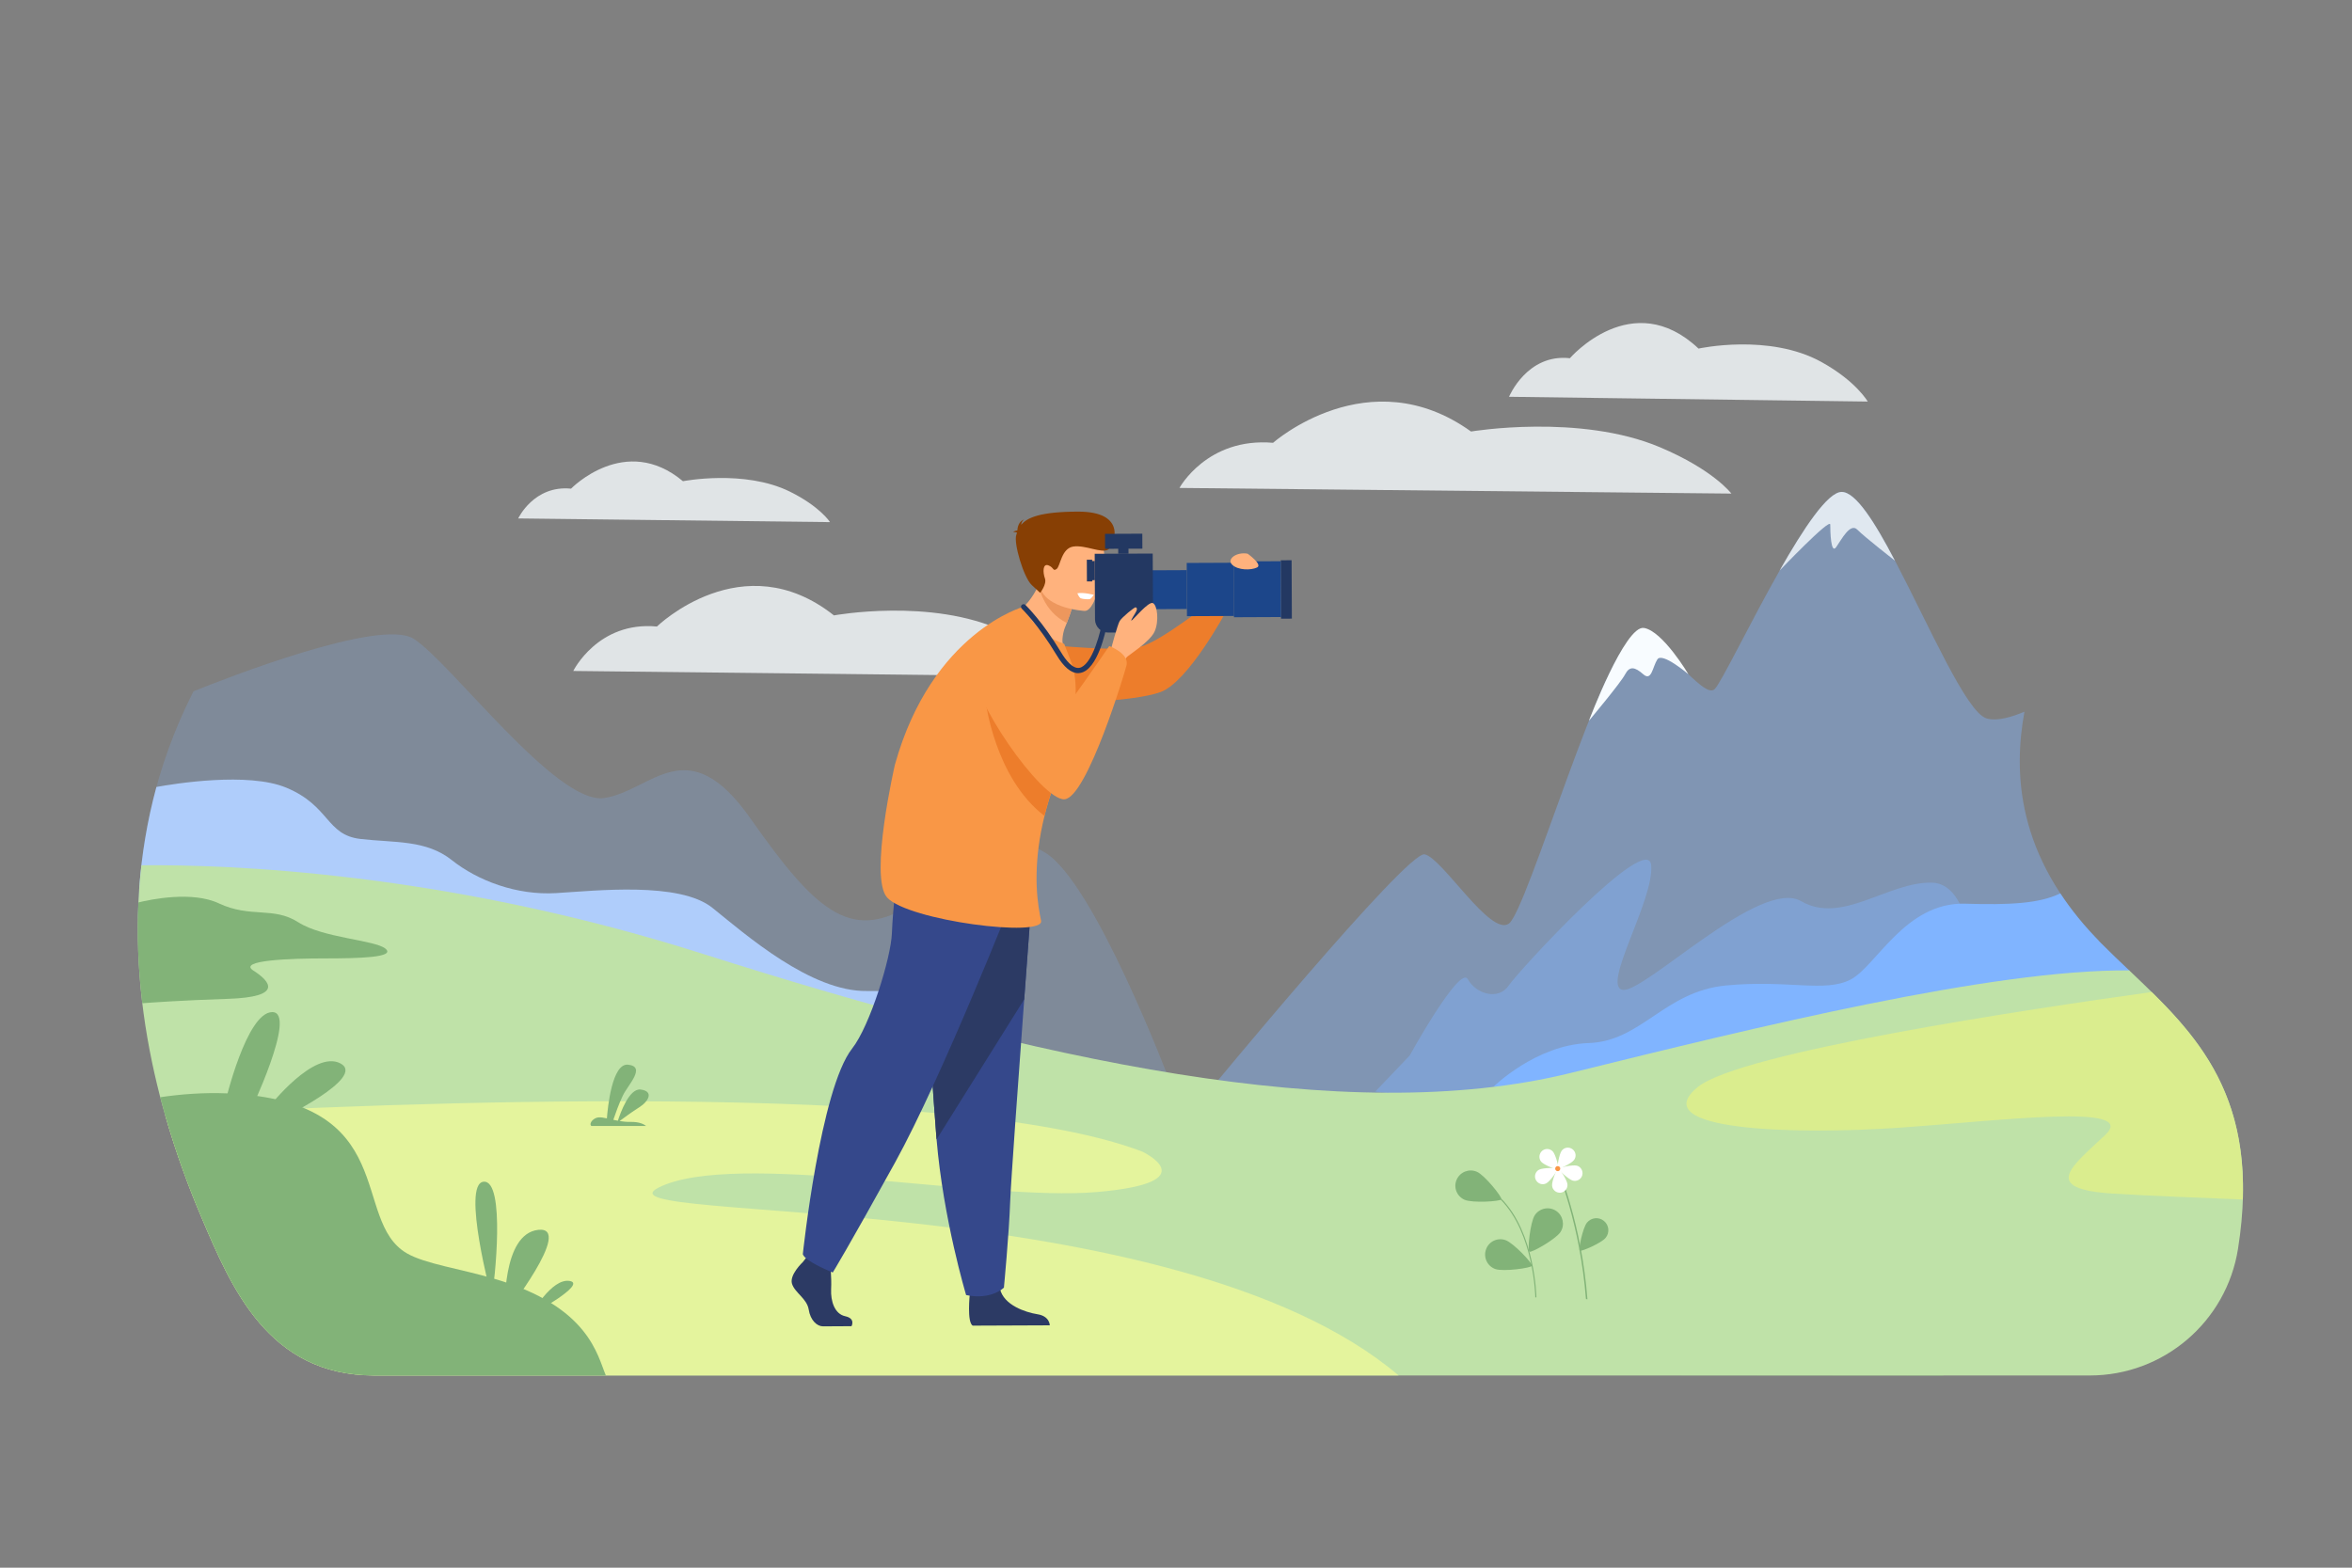 <?xml version="1.0" encoding="utf-8"?>
<!-- Generator: Adobe Illustrator 25.4.1, SVG Export Plug-In . SVG Version: 6.00 Build 0)  -->
<svg version="1.1" id="_x3C_Layer_x3E_" xmlns="http://www.w3.org/2000/svg" xmlns:xlink="http://www.w3.org/1999/xlink" x="0px"
	 y="0px" viewBox="0 0 3000 2000" style="enable-background:new 0 0 3000 2000;" xml:space="preserve">
<rect x="0" y="0" width="3000" height="2000" fill="#808080" stroke="none"/>
<style type="text/css">
	.st0{fill:#82B378;}
	.st1{opacity:0.2;fill:#80B4FF;}
	.st2{fill:#AFCDFB;}
	.st3{opacity:0.8;}
	.st4{fill:#F8FCFF;}
	.st5{opacity:0.2;}
	.st6{opacity:0.4;fill:#80B4FF;}
	.st7{opacity:0.4;}
	.st8{fill:#80B4FF;}
	.st9{fill:#BFE2A8;}
	.st10{fill:#DAED8E;}
	.st11{fill:#E4F49D;}
	.st12{fill:#ED7D2B;}
	.st13{fill:#2C3A64;}
	.st14{fill:#35488B;}
	.st15{fill:#FFB27D;}
	.st16{fill:#ED975D;}
	.st17{fill:#F99746;}
	.st18{fill:#873F04;}
	.st19{fill:#FFFFFF;}
	.st20{fill:#233862;}
	.st21{fill:#1C468A;}
</style>
<g>
	<path class="st0" d="M922.6,1692.9h-45.1c-2.4-2.1,1.7-6.8,5.9-7.1c1.9-0.1,4.2,0.3,6.9,0.8c0.6-8.3,4.2-45.8,17.5-44.3
		c15,1.7,0,16.5-4.2,25.2c-3.1,6.5-6.5,15.8-8,20.2c1.2,0.3,2.5,0.5,3.8,0.8c2-6.2,9.4-26.9,18.8-25.7c11.1,1.4,6.6,9.7-1.2,14.7
		c-5.8,3.6-12.8,8.8-16.2,11.3c2.8,0.5,5.8,0.8,8.8,0.7C917.4,1689.4,921.2,1691.7,922.6,1692.9z"/>
</g>
<g>
	<path class="st0" d="M2478.7,1754.8l-359.6-0.3l-78.7,0c11.5-9.4,26-19.8,23.8-32c-4.8-27-204.4-37.1-124.3-71.6
		c5.5-2.4,11.5-4.6,17.9-6.6c0.5-0.1,0.9-0.3,1.3-0.4c18.3-5.7,39.4-9.8,61.2-12.9c0.6-0.1,1.2-0.2,1.8-0.3
		c77.9-10.7,165-7.5,169.3-7.3c0.1,0,0.2,0,0.2,0c29.2,2.3,254.2-13.5,281.2,27C2490.9,1677.7,2484.6,1726.7,2478.7,1754.8z"/>
</g>
<path class="st1" d="M527.7,1339.7l807.8,121.2l156.1-82.6c0,0-95.4-252.3-158.4-290.5c-63-38.2-101.3,24.8-175.5,69
	c-74.3,44.2-119.3,3-200.3-112.4c-81-115.5-126-35.3-186.8-26.3c-60.8,9-195.8-173.3-243-203.2c-42.6-27-242.1,51.4-280.7,67
	c-0.7,1.4-1.5,2.9-2.2,4.3c-45.5,91-67.1,187-69,285.2L527.7,1339.7z"/>
<path class="st2" d="M177.5,1135.2l1074.4,183.4c-0.6-0.2-10.7-3.1-22.1-19.4c-11.8-16.8-51.8-36-123.8-34.9
	c-72,1.1-155.3-72.4-197.3-106.1c-42-33.8-149.3-21.8-199.5-18.8c-50.2,3-99.7-15.8-132.8-42c-33-26.3-72.8-22-116.7-27.1
	c-43.9-5.1-38.8-42.2-94.5-65.4c-48.7-20.3-142.9-5.1-165.7-0.9C187.8,1047.1,180.5,1090.9,177.5,1135.2z"/>
<g class="st3">
	<path class="st4" d="M731.2,856c0,0,31.5-63.8,106.7-56.7c0,0,109.3-106.4,225.8-14.2c0,0,123.9-22.8,215.6,19.8
		c61.2,28.4,81.4,58.2,81.4,58.2L731.2,856z"/>
</g>
<g class="st3">
	<path class="st4" d="M661,661.4c0,0,19.9-42.7,67.4-38c0,0,69-71.2,142.7-9.5c0,0,78.3-15.3,136.2,13.2c38.6,19,51.4,39,51.4,39
		L661,661.4z"/>
</g>
<g class="st5">
	<path class="st0" d="M1282.2,1340.1c0,0-418.8-47.6-588.3-109.1c-169.5-61.5-181.8-43.4-140.8-10.8
		c41,32.6,277.7,109.6,179.6,118.3c-98.1,8.7-274.6-17-341.1,51.1c-66.5,68.1-171,129.2,0,142.5c171,13.2,670.4-80.6,670.4-80.6
		L1282.2,1340.1z"/>
</g>
<g>
	<path class="st6" d="M2582.2,908c-15.9,6.5-34.9,12.7-48.6,8.4c-25.6-8.1-73.2-118.4-116.5-201.1v0c-25.7-49-50-87.7-67.9-87.8
		c-17.8-0.1-48.9,46.9-79.2,100.3c-38,66.9-74.9,144-83.1,151.5c-14.7,13.5-66.6-68-102-64.6c-37.8,3.6-136.7,346.7-160.3,363.6
		c-23.6,16.9-85-83.9-107.5-88.4c-22.5-4.5-279.7,307.8-279.7,307.8s101.8,75.7,260.7,62.2c118-10,637.2-179.6,878.7-260
		C2571,1091.2,2568.3,984.5,2582.2,908z"/>
	<g class="st7">
		<path class="st8" d="M1798,1346.7c0,0,64.1-116.1,74.2-97.5c10.1,18.6,38.8,27.8,52.3,8c13.5-19.8,177.6-197.5,181.6-153.4
			c4,44.2-63.5,154-36.5,159c27,5,175.5-143.5,227.8-113.1c52.3,30.4,111.4-25.3,167.1-23.6c55.7,1.7,54,130.1,54,130.1L2068,1394.3
			l-212.6,10.1l-101.2-11.8L1798,1346.7z"/>
	</g>
	<path class="st8" d="M2679.7,1203c-21-21.2-38.1-42.4-51.8-63.3c-26.7,13.2-65.7,14.9-121.2,13.2c-76.5-2.3-113.6,79.9-146.3,96.8
		c-32.6,16.9-79.9,0-158.6,7.5c-78.8,7.5-108,71.2-175.5,73.5s-121.5,55.9-121.5,55.9c66.6,3.7,660.4-116.9,811.8-147.9
		C2704.1,1226.9,2691.7,1215.1,2679.7,1203z"/>
	<path class="st9" d="M477.3,1754.8h2188.2c94.2,0,174.3-68.5,189.1-161.5c30.8-193.9-54-274.8-137.7-354.3c0,0-0.7-0.7-1.1-1
		c-174.8-1.4-473.5,71.8-712.2,130.8c-286.9,70.9-680.5-16.3-1107.1-151.9c-329.3-104.7-606.7-114.1-716.1-113
		c-9.5,82.6-4.1,167.3,13.7,252.1c15.4,73.2,38.7,140.4,63.2,198C294.8,1641.8,341.7,1754.8,477.3,1754.8z"/>
	<g class="st3">
		<path class="st4" d="M1504.4,622.5c0,0,35.2-64.8,119.4-57.6c0,0,122.2-108,252.5-14.4c0,0,138.5-23.2,241.1,20.1
			c68.4,28.9,91,59.1,91,59.1L1504.4,622.5z"/>
	</g>
	<g class="st3">
		<path class="st4" d="M1924.8,506.2c0,0,22.9-55.3,77.6-49.2c0,0,79.4-92.2,164.1-12.3c0,0,90-19.8,156.7,17.1
			c44.5,24.6,59.1,50.5,59.1,50.5L1924.8,506.2z"/>
	</g>
	<g class="st3">
		<path class="st4" d="M2417,715.3L2417,715.3c0,0-39-30.4-48-39.6c-9-9.2-20.3,12.9-27,22.4c-6.8,9.4-7.5-19.9-7.5-28.9
			c0-9-64.6,58.7-64.6,58.7l0,0c30.3-53.4,61.4-100.4,79.2-100.3C2367,627.6,2391.4,666.3,2417,715.3z"/>
	</g>
	<g>
		<path class="st4" d="M2026.7,919.5c0,0,46.1-122.1,70.1-118.4c24,3.8,56.8,59.1,56.8,59.1s-33.4-28.6-39.6-19
			c-6.2,9.6-7.3,28.5-18,19c-10.7-9.4-17.4-10.8-23.1,0C2067.3,871.1,2026.7,919.5,2026.7,919.5z"/>
	</g>
	<path class="st10" d="M2744.5,1265.6c-155.9,21.7-524.1,76.7-578.8,121.1c-69.7,56.5,126,61,256.5,52s306-31.6,263.3,9
		c-42.8,40.5-83.3,69,9,75c44.2,2.9,117,5.5,166.2,7.6C2865,1399.4,2808.3,1328.4,2744.5,1265.6z"/>
</g>
<path class="st0" d="M414.2,1222.7c42.9,0,91-1.1,77.5-12.4c-13.5-11.2-79.9-13.5-111.4-33.8c-31.5-20.2-60.6-5-101.1-24
	c-34.2-16.1-87.2-5-102.7-1.2c-2,42.5-0.2,85.4,5,128.6c12-0.9,50-3.7,108.9-5.6c72-2.3,54-22.5,32.9-36
	C302.1,1224.9,371.4,1222.7,414.2,1222.7z"/>
<path class="st11" d="M1784,1754.8c-286.3-243.6-1037.6-193.1-943.6-239.9c97-48.3,415,18,558.1,5.9c143.1-12.1,58.3-51.7,58.3-51.7
	c-241.7-92.3-958-62.6-1246.1-46.5c13.5,47.5,29.8,91.6,46.7,131.2c37.5,87.9,84.4,200.9,220,200.9H1784L1784,1754.8z"/>
<g>
	<g>
		<g>
			<path class="st0" d="M287.2,1406.7c0,0,27.1-115.5,60.1-115.5c32.9,0-30,131.1-30,131.1L287.2,1406.7z"/>
		</g>
		<g>
			<path class="st0" d="M344,1411.2c0,0,56.6-72.4,90.3-54.5c33.7,17.9-77.5,71.4-77.5,71.4L344,1411.2z"/>
		</g>
		<g>
			<path class="st0" d="M643.9,1677.3c0-6.5-3.9-103.1,42.6-108.3C733,1563.8,643.9,1677.3,643.9,1677.3z"/>
		</g>
		<g>
			<path class="st0" d="M677.5,1677.3c0,0,25.8-47,49.1-43.1C749.8,1638.1,677.5,1677.3,677.5,1677.3z"/>
		</g>
		<g>
			<path class="st0" d="M627.1,1655.6c3.9-18.8,18.1-150.6-10.3-148C588.4,1510.3,627.1,1655.6,627.1,1655.6z"/>
		</g>
	</g>
	<path class="st0" d="M630.4,1631.4c-43.1-12.8-88.1-18.9-111.5-32.5c-72.6-42.4-5.8-194.3-228.7-204c-30.7-1.3-60.2,1.1-85.8,4.9
		c14.6,56.3,33.3,108.3,52.9,154.1c37.5,87.9,84.4,200.9,220,200.9h295.5C762,1729.8,751.9,1666.7,630.4,1631.4z"/>
</g>
<g>
	<path class="st0" d="M824.1,1436.5h-69.8c-3.7-3.2,2.6-10.5,9.2-11c2.9-0.2,6.5,0.4,10.6,1.3c1-12.9,6.4-70.8,27.1-68.5
		c23.2,2.6,0,25.5-6.6,39.1c-4.9,10-10,24.4-12.3,31.2c1.9,0.4,3.8,0.8,5.8,1.2c3.1-9.6,14.5-41.7,29.1-39.8
		c17.1,2.2,10.2,15.1-1.9,22.7c-8.9,5.6-19.8,13.6-25,17.5c4.4,0.7,9,1.2,13.6,1.1C816,1431,821.8,1434.6,824.1,1436.5z"/>
</g>
<g>
	<path class="st12" d="M1340.5,823c0,0,87.4,8.7,113.7,2.2c26.3-6.5,91.4-58.5,91.4-58.5l18.2,13.5c0,0-48.1,89.8-83.5,102.7
		c-35.3,12.9-131.3,14.2-131.3,14.2L1340.5,823z"/>
</g>
<g>
	<g>
		<path class="st13" d="M1024,1610.1c0,0-17.3,16.2-13.8,27.6c3.4,11.4,19.1,19,21.3,32.9c2.2,14,10.7,21.5,18.3,21.5
			c7.6,0,36.3-0.2,36.3-0.2s5.6-9.8-8-12.7s-18.7-19.3-18-34.5c0.8-15.2-1.4-35.5-1.4-35.5l-28.8-6.6L1024,1610.1z"/>
	</g>
	<g>
		<path class="st13" d="M1237,1650.8c0,0-3.9,36.6,3.8,40.4l98.2-0.4c0,0,0.1-11.6-15.5-14.1c-15.7-2.5-43.2-11.7-48-32.4
			C1270.7,1623.5,1237,1650.8,1237,1650.8z"/>
	</g>
	<g>
		<path class="st14" d="M1316.9,1133.6c0,0-4.9,64.2-10.5,141.3c-7.7,104.8-17,233.4-17.9,257.8c-1.5,42.3-8,110-8,110
			s-16,16.2-48.2,9.5c0,0-29.1-96.5-37.7-198.7c-0.1-1.7-0.3-3.4-0.4-5c-8.1-104-20.9-323.1-20.9-323.1L1316.9,1133.6z"/>
	</g>
	<g>
		<path class="st13" d="M1316.9,1133.6c0,0-4.9,64.2-10.5,141.3l-111.8,178.7c-0.1-1.7-0.3-3.4-0.4-5
			c-8.1-104-20.9-323.1-20.9-323.1L1316.9,1133.6z"/>
	</g>
	<g>
		<path class="st14" d="M1293.5,1141.3c0,0-91.6,232.7-152,342.1c-60.4,109.4-79.3,140-79.3,140s-35-13.8-38.2-23.3
			c0,0,22.3-210.8,62.9-262.4c22.9-29.1,49.6-116.4,50.7-146.8c1.1-30.5,7.8-90.8,7.8-90.8L1293.5,1141.3z"/>
	</g>
</g>
<g>
	<g>
		<path class="st15" d="M1282.5,791.4c0,0,83.8,43.5,74,31.5c-3.1-3.8-0.2-17.4,1.7-21.9c0.9-2.2,1.7-4.3,2.5-6.2
			c5.5-14.1,7.6-22.3,7.6-22.3l-21.7-28.7l-14.7-19.5c-1.8,8.3-4.3,15.6-7.2,22.2C1309.5,780,1282.5,791.4,1282.5,791.4z"/>
	</g>
	<g>
		<path class="st16" d="M1324.7,746.4c0,0,5.2,33.2,36,48.3c5.5-14.1,7.6-22.3,7.6-22.3l-21.7-28.7
			C1332.6,743.6,1324.7,746.4,1324.7,746.4z"/>
	</g>
</g>
<g>
	<path class="st17" d="M1131.5,1145c26.7,29.6,201.2,51.8,196.4,29.5c-1.8-8.5-4.8-23.6-5.6-44.4c-0.2-4.9-0.2-10.1-0.1-15.6
		c0.4-20.5,3-45.2,10.1-73.7c3.3-13.4,7.6-27.6,13.1-42.6c1.3-3.5,2.6-7.1,4.1-10.7c7.2-18.2,12.9-37.2,16.8-55.6
		c7.4-35.3,8.1-68.3-0.5-88.7c0-0.1-8.3-21.6-8.4-21.8c-37.4-11.9-51.7-47.4-51.7-47.4s-116.9,32.2-164.2,201.4
		C1141.5,975.5,1108.3,1119.1,1131.5,1145z"/>
</g>
<g>
	<path class="st12" d="M1257.1,894.1c0,0,11.5,98.1,75.1,146.8c3.3-13.4,7.6-27.6,13.1-42.6c-6.9-23.2-14.8-42.2-21.8-50.3
		C1295,915,1257.1,894.1,1257.1,894.1z"/>
</g>
<g>
	<path class="st15" d="M1383.7,779.4c0,0-60.6-2.9-58.2-40.6c2.4-37.7-3.8-63.4,35-63.2c38.8,0.3,45.3,15.1,47.6,27.9
		C1410.4,716.3,1399.5,779.1,1383.7,779.4z"/>
</g>
<g>
	<path class="st18" d="M1297.2,679.7c-0.6-0.6-2-1-4.9-1c0,0,2.2-1.7,5.3-2c0.3-4.2,1.8-11.6,8.7-14c0,0-3.6,2.3-3.7,6.8
		c7.4-9.1,24.2-16.7,72.5-16.8c63.7-0.1,46.2,42.7,38.4,48.3c-7.8,5.6-29.5-6.2-44.7-3.7c-15.2,2.5-16.2,25.1-21.1,28.6
		c-4.9,3.5-3.3-2.1-10.6-4.7c-7.3-2.6-7,9.2-4.3,16.7c2.7,7.5-6.1,18.4-6.1,18.4s0,0-10.6-9.8c-10.6-9.8-23.5-54.1-19.8-64.1
		C1296.6,681.5,1296.9,680.6,1297.2,679.7z"/>
</g>
<g>
	<path class="st19" d="M1374.2,756.9c0,0,2,5.3,4.4,6.4c2.5,1.1,10.6,1.7,12.2,0.7c1.6-1.1,4.3-5.1,4.3-5.1
		S1382.1,755.3,1374.2,756.9z"/>
</g>
<g>
	<g>
		<g>
			
				<rect x="1633.7" y="714.8" transform="matrix(-1 4.379235e-03 -4.379235e-03 -1 3284.613 1496.874)" class="st20" width="13.8" height="74.5"/>
		</g>
		<g>
			
				<rect x="1573.7" y="716.2" transform="matrix(-1 4.473352e-03 -4.473352e-03 -1 3210.82 1496.343)" class="st21" width="60" height="71.2"/>
		</g>
		<g>
			
				<rect x="1513.8" y="718.1" transform="matrix(-1 4.490012e-03 -4.490012e-03 -1 3091.005 1497.123)" class="st21" width="60" height="67.9"/>
		</g>
		<g>
			
				<rect x="1453.8" y="727.5" transform="matrix(-1 4.490050e-03 -4.490050e-03 -1 2970.963 1497.933)" class="st21" width="60" height="49.6"/>
		</g>
		<g>
			<path class="st20" d="M1413.6,807l57.2-0.3l-0.5-100.5l-74,0.3l0.4,83.7C1396.8,799.6,1404.4,807.1,1413.6,807z"/>
		</g>
		<g>
			
				<rect x="1389.7" y="715.7" transform="matrix(-1 4.341239e-03 -4.341239e-03 -1 2789.32 1449.782)" class="st20" width="6.8" height="24.4"/>
		</g>
		<g>
			
				<rect x="1386.2" y="714.1" transform="matrix(-1 4.356811e-03 -4.356811e-03 -1 2782.49 1449.805)" class="st20" width="6.8" height="27.7"/>
		</g>
		<g>
			
				<rect x="1426.3" y="693.7" transform="matrix(-1 4.477031e-03 -4.477031e-03 -1 2868.831 1393.752)" class="st20" width="13.1" height="12.8"/>
		</g>
		<g>
			
				<rect x="1409.6" y="681" transform="matrix(-1 4.484844e-03 -4.484844e-03 -1 2869.77 1374.635)" class="st20" width="47.6" height="19.1"/>
		</g>
	</g>
</g>
<g>
	<path class="st15" d="M1416.8,829.1c0,0,8.6-32.3,11.4-36.9c2.9-4.7,18.9-17.9,20.4-17.4c1.5,0.5,2.2,1.9,0.8,4.9
		c-1.3,3-7.7,12-6.2,12c1.5,0,21.6-24.9,27.3-22.3c5.8,2.6,8.1,23.3,2.1,36.5c-6.1,13.2-34.3,30.6-35.6,32.7
		C1425.8,856.2,1416.8,829.1,1416.8,829.1z"/>
</g>
<g>
	<path class="st17" d="M1414.9,824.2c0,0,24.6,9,22.2,23.8c-0.9,5.4-50.3,169.7-79.3,171.7c-29,1.9-122-131.7-115.8-169
		c6.2-37.2,48.8-54.7,64.2-46.6c15.5,8.1,32.5,116.7,38.9,114.9C1351.4,917.1,1414.9,824.2,1414.9,824.2z"/>
</g>
<g>
	<path class="st15" d="M1591.4,706.4c0,0,19.6,14,11.9,17.6c-7.7,3.7-24.2,3.6-31.6-3.5C1564.2,713.3,1577.3,703.7,1591.4,706.4z"/>
</g>
<g>
	<g>
		<path class="st0" d="M1868,1530.6c9.9,4.4,45.7,2.2,47-0.6c1.2-2.8-21.3-30.8-31.2-35.1s-21.4,0.1-25.8,10
			C1853.6,1514.7,1858.1,1526.2,1868,1530.6z"/>
	</g>
	<g>
		<path class="st0" d="M1957.6,1550.4c-5.9,9-9.5,44.8-6.9,46.5s33.8-16,39.7-25.1c5.9-9,3.3-21.2-5.7-27.1
			C1975.6,1538.8,1963.5,1541.4,1957.6,1550.4z"/>
	</g>
	<g>
		<path class="st0" d="M1907.3,1619c10.2,3.6,45.8-1.3,46.8-4.2c1-2.9-23.6-29.1-33.8-32.7s-21.4,1.7-24.9,11.9
			C1891.8,1604.2,1897.1,1615.4,1907.3,1619z"/>
	</g>
	<g>
		<g>
			<path class="st0" d="M1958.3,1655.2c0-0.8-1.5-82-44.6-125.2l1-1c43.5,43.6,45,125.3,45,126.1L1958.3,1655.2z"/>
		</g>
	</g>
</g>
<g>
	<g>
		<g>
			<path class="st0" d="M2024.8,1657.6l-1.9-0.3c-7.4-95.7-36.6-164.4-37-165.4l1.7-0.7C1987.9,1492.2,2017.4,1561.3,2024.8,1657.6z
				"/>
		</g>
	</g>
	<g>
		<g>
			<path class="st19" d="M1966,1482.3c3.6,4.1,20.5,10.7,21.7,9.6c1.2-1-3.3-18.6-6.9-22.7s-9.8-4.5-13.9-0.9
				C1962.8,1472,1962.4,1478.3,1966,1482.3z"/>
		</g>
		<g>
			<path class="st19" d="M1991.9,1468.1c-3.3,4.4-6.2,22.2-5,23.2c1.2,0.9,17.5-7,20.8-11.4c3.3-4.4,2.4-10.5-2-13.8
				C2001.3,1462.8,1995.1,1463.7,1991.9,1468.1z"/>
		</g>
		<g>
			<path class="st19" d="M2011.3,1487.1c-5.3-1.4-23,2.4-23.4,3.9c-0.4,1.5,12.9,13.7,18.2,15.2c5.3,1.4,10.7-1.7,12.1-6.9
				C2019.6,1494,2016.5,1488.5,2011.3,1487.1z"/>
		</g>
		<g>
			<path class="st19" d="M1999.3,1510.8c-0.5-5.4-10.3-20.6-11.9-20.5s-8.3,17-7.7,22.4c0.5,5.4,5.3,9.4,10.8,8.9
				C1995.9,1521,1999.8,1516.2,1999.3,1510.8z"/>
		</g>
		<g>
			<path class="st19" d="M1972.4,1509.6c4.8-2.5,15.2-17.4,14.5-18.7c-0.7-1.4-18.8-1.2-23.7,1.3s-6.7,8.5-4.1,13.3
				S1967.6,1512.2,1972.4,1509.6z"/>
		</g>
		<g>
			<path class="st17" d="M1983.7,1490.4c0.3-1.8,1.9-3,3.7-2.7c1.8,0.3,3,1.9,2.7,3.7c-0.3,1.8-1.9,3-3.7,2.7
				C1984.7,1493.8,1983.4,1492.2,1983.7,1490.4z"/>
		</g>
	</g>
	<g>
		<path class="st0" d="M2024.2,1559.8c-5.4,6.6-11.1,34.2-9.3,35.8c1.9,1.5,27.8-9.8,33.1-16.4c5.4-6.6,4.4-16.3-2.2-21.6
			C2039.3,1552.2,2029.6,1553.2,2024.2,1559.8z"/>
	</g>
</g>
<g>
	<path class="st20" d="M1375.2,858.8c-9.1,0-18.3-7.8-27.5-23.1c-23-38.3-44.2-59-44.4-59.2c-1.3-1.3-1.4-3.4-0.1-4.7
		c1.3-1.3,3.4-1.4,4.7-0.1c0.9,0.9,22,21.4,45.5,60.5c5.9,9.9,14.8,21.3,23.4,19.8c7.1-1.3,14.5-11.2,20.7-27.9
		c5-13.5,7.6-26.8,7.6-26.9c0.3-1.8,2.1-3,3.9-2.6c1.8,0.3,3,2.1,2.6,3.9c-1.1,5.7-11.4,56.1-33.7,60
		C1377.1,858.7,1376.1,858.8,1375.2,858.8z"/>
</g>
</svg>
